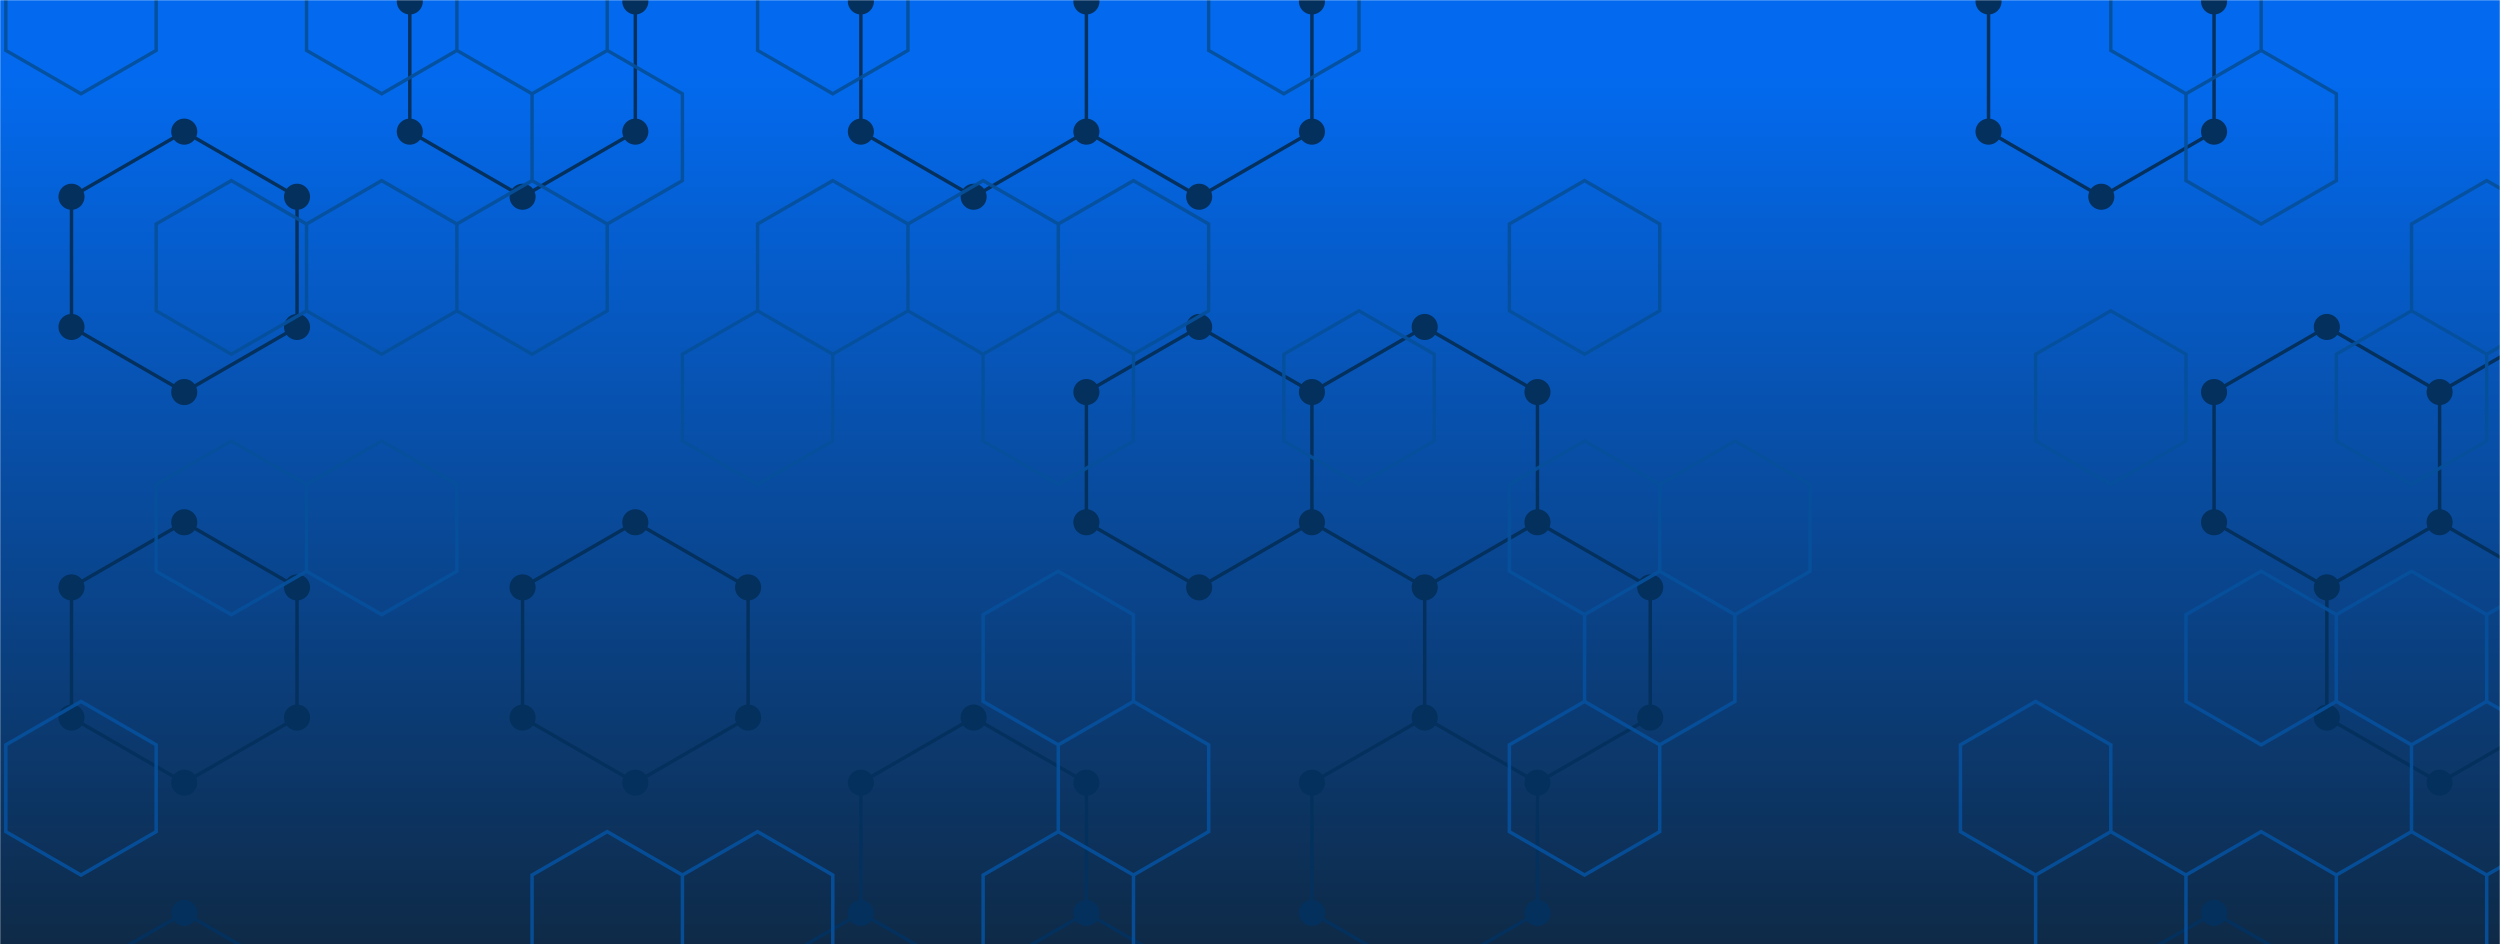 <svg xmlns="http://www.w3.org/2000/svg" version="1.1" xmlns:xlink="http://www.w3.org/1999/xlink" xmlns:svgjs="http://svgjs.dev/svgjs" width="1440" height="544" preserveAspectRatio="none" viewBox="0 0 1440 544"><g mask="url(&quot;#SvgjsMask1564&quot;)" fill="none"><rect width="1440" height="544" x="0" y="0" fill="url(&quot;#SvgjsLinearGradient1565&quot;)"></rect><path d="M106.13 75.83L171.09 113.33L171.09 188.33L106.13 225.83L41.18 188.33L41.18 113.33zM106.13 300.83L171.09 338.33L171.09 413.33L106.13 450.83L41.18 413.33L41.18 338.33zM106.13 525.83L171.09 563.33L171.09 638.33L106.13 675.83L41.18 638.33L41.18 563.33zM301 -36.67L365.95 0.83L365.95 75.83L301 113.33L236.04 75.83L236.04 0.83zM365.95 300.83L430.9 338.33L430.9 413.33L365.95 450.83L301 413.33L301 338.33zM495.86 525.83L560.81 563.33L560.81 638.33L495.86 675.83L430.9 638.33L430.9 563.33zM560.81 -36.67L625.76 0.83L625.76 75.83L560.81 113.33L495.86 75.83L495.86 0.83zM560.81 413.33L625.76 450.83L625.76 525.83L560.81 563.33L495.86 525.83L495.86 450.83zM625.76 525.83L690.72 563.33L690.72 638.33L625.76 675.83L560.81 638.33L560.81 563.33zM690.72 -36.67L755.67 0.83L755.67 75.83L690.72 113.33L625.76 75.83L625.76 0.83zM690.72 188.33L755.67 225.83L755.67 300.83L690.72 338.33L625.76 300.83L625.76 225.83zM820.62 188.33L885.58 225.83L885.58 300.83L820.62 338.33L755.67 300.83L755.67 225.83zM885.58 300.83L950.53 338.33L950.53 413.33L885.58 450.83L820.62 413.33L820.62 338.33zM820.62 413.33L885.58 450.83L885.58 525.83L820.62 563.33L755.67 525.83L755.67 450.83zM1210.35 -36.67L1275.3 0.83L1275.3 75.83L1210.35 113.33L1145.39 75.83L1145.39 0.83zM1275.3 525.83L1340.25 563.33L1340.25 638.33L1275.3 675.83L1210.35 638.33L1210.35 563.33zM1340.26 188.33L1405.21 225.83L1405.21 300.83L1340.26 338.33L1275.3 300.83L1275.3 225.83zM1405.21 300.83L1470.16 338.33L1470.16 413.33L1405.21 450.83L1340.26 413.33L1340.26 338.33zM1470.16 188.33L1535.12 225.83L1535.12 300.83L1470.16 338.33L1405.21 300.83L1405.21 225.83z" stroke="#03305d" stroke-width="2"></path><path d="M98.63 75.83 a7.5 7.5 0 1 0 15 0 a7.5 7.5 0 1 0 -15 0zM163.59 113.33 a7.5 7.5 0 1 0 15 0 a7.5 7.5 0 1 0 -15 0zM163.59 188.33 a7.5 7.5 0 1 0 15 0 a7.5 7.5 0 1 0 -15 0zM98.63 225.83 a7.5 7.5 0 1 0 15 0 a7.5 7.5 0 1 0 -15 0zM33.68 188.33 a7.5 7.5 0 1 0 15 0 a7.5 7.5 0 1 0 -15 0zM33.68 113.33 a7.5 7.5 0 1 0 15 0 a7.5 7.5 0 1 0 -15 0zM98.63 300.83 a7.5 7.5 0 1 0 15 0 a7.5 7.5 0 1 0 -15 0zM163.59 338.33 a7.5 7.5 0 1 0 15 0 a7.5 7.5 0 1 0 -15 0zM163.59 413.33 a7.5 7.5 0 1 0 15 0 a7.5 7.5 0 1 0 -15 0zM98.63 450.83 a7.5 7.5 0 1 0 15 0 a7.5 7.5 0 1 0 -15 0zM33.68 413.33 a7.5 7.5 0 1 0 15 0 a7.5 7.5 0 1 0 -15 0zM33.68 338.33 a7.5 7.5 0 1 0 15 0 a7.5 7.5 0 1 0 -15 0zM98.63 525.83 a7.5 7.5 0 1 0 15 0 a7.5 7.5 0 1 0 -15 0zM163.59 563.33 a7.5 7.5 0 1 0 15 0 a7.5 7.5 0 1 0 -15 0zM163.59 638.33 a7.5 7.5 0 1 0 15 0 a7.5 7.5 0 1 0 -15 0zM98.63 675.83 a7.5 7.5 0 1 0 15 0 a7.5 7.5 0 1 0 -15 0zM33.68 638.33 a7.5 7.5 0 1 0 15 0 a7.5 7.5 0 1 0 -15 0zM33.68 563.33 a7.5 7.5 0 1 0 15 0 a7.5 7.5 0 1 0 -15 0zM293.5 -36.67 a7.5 7.5 0 1 0 15 0 a7.5 7.5 0 1 0 -15 0zM358.45 0.83 a7.5 7.5 0 1 0 15 0 a7.5 7.5 0 1 0 -15 0zM358.45 75.83 a7.5 7.5 0 1 0 15 0 a7.5 7.5 0 1 0 -15 0zM293.5 113.33 a7.5 7.5 0 1 0 15 0 a7.5 7.5 0 1 0 -15 0zM228.54 75.83 a7.5 7.5 0 1 0 15 0 a7.5 7.5 0 1 0 -15 0zM228.54 0.83 a7.5 7.5 0 1 0 15 0 a7.5 7.5 0 1 0 -15 0zM358.45 300.83 a7.5 7.5 0 1 0 15 0 a7.5 7.5 0 1 0 -15 0zM423.4 338.33 a7.5 7.5 0 1 0 15 0 a7.5 7.5 0 1 0 -15 0zM423.4 413.33 a7.5 7.5 0 1 0 15 0 a7.5 7.5 0 1 0 -15 0zM358.45 450.83 a7.5 7.5 0 1 0 15 0 a7.5 7.5 0 1 0 -15 0zM293.5 413.33 a7.5 7.5 0 1 0 15 0 a7.5 7.5 0 1 0 -15 0zM293.5 338.33 a7.5 7.5 0 1 0 15 0 a7.5 7.5 0 1 0 -15 0zM488.36 525.83 a7.5 7.5 0 1 0 15 0 a7.5 7.5 0 1 0 -15 0zM553.31 563.33 a7.5 7.5 0 1 0 15 0 a7.5 7.5 0 1 0 -15 0zM553.31 638.33 a7.5 7.5 0 1 0 15 0 a7.5 7.5 0 1 0 -15 0zM488.36 675.83 a7.5 7.5 0 1 0 15 0 a7.5 7.5 0 1 0 -15 0zM423.4 638.33 a7.5 7.5 0 1 0 15 0 a7.5 7.5 0 1 0 -15 0zM423.4 563.33 a7.5 7.5 0 1 0 15 0 a7.5 7.5 0 1 0 -15 0zM553.31 -36.67 a7.5 7.5 0 1 0 15 0 a7.5 7.5 0 1 0 -15 0zM618.26 0.83 a7.5 7.5 0 1 0 15 0 a7.5 7.5 0 1 0 -15 0zM618.26 75.83 a7.5 7.5 0 1 0 15 0 a7.5 7.5 0 1 0 -15 0zM553.31 113.33 a7.5 7.5 0 1 0 15 0 a7.5 7.5 0 1 0 -15 0zM488.36 75.83 a7.5 7.5 0 1 0 15 0 a7.5 7.5 0 1 0 -15 0zM488.36 0.83 a7.5 7.5 0 1 0 15 0 a7.5 7.5 0 1 0 -15 0zM553.31 413.33 a7.5 7.5 0 1 0 15 0 a7.5 7.5 0 1 0 -15 0zM618.26 450.83 a7.5 7.5 0 1 0 15 0 a7.5 7.5 0 1 0 -15 0zM618.26 525.83 a7.5 7.5 0 1 0 15 0 a7.5 7.5 0 1 0 -15 0zM488.36 450.83 a7.5 7.5 0 1 0 15 0 a7.5 7.5 0 1 0 -15 0zM683.22 563.33 a7.5 7.5 0 1 0 15 0 a7.5 7.5 0 1 0 -15 0zM683.22 638.33 a7.5 7.5 0 1 0 15 0 a7.5 7.5 0 1 0 -15 0zM618.26 675.83 a7.5 7.5 0 1 0 15 0 a7.5 7.5 0 1 0 -15 0zM683.22 -36.67 a7.5 7.5 0 1 0 15 0 a7.5 7.5 0 1 0 -15 0zM748.17 0.83 a7.5 7.5 0 1 0 15 0 a7.5 7.5 0 1 0 -15 0zM748.17 75.83 a7.5 7.5 0 1 0 15 0 a7.5 7.5 0 1 0 -15 0zM683.22 113.33 a7.5 7.5 0 1 0 15 0 a7.5 7.5 0 1 0 -15 0zM683.22 188.33 a7.5 7.5 0 1 0 15 0 a7.5 7.5 0 1 0 -15 0zM748.17 225.83 a7.5 7.5 0 1 0 15 0 a7.5 7.5 0 1 0 -15 0zM748.17 300.83 a7.5 7.5 0 1 0 15 0 a7.5 7.5 0 1 0 -15 0zM683.22 338.33 a7.5 7.5 0 1 0 15 0 a7.5 7.5 0 1 0 -15 0zM618.26 300.83 a7.5 7.5 0 1 0 15 0 a7.5 7.5 0 1 0 -15 0zM618.26 225.83 a7.5 7.5 0 1 0 15 0 a7.5 7.5 0 1 0 -15 0zM813.12 188.33 a7.5 7.5 0 1 0 15 0 a7.5 7.5 0 1 0 -15 0zM878.08 225.83 a7.5 7.5 0 1 0 15 0 a7.5 7.5 0 1 0 -15 0zM878.08 300.83 a7.5 7.5 0 1 0 15 0 a7.5 7.5 0 1 0 -15 0zM813.12 338.33 a7.5 7.5 0 1 0 15 0 a7.5 7.5 0 1 0 -15 0zM943.03 338.33 a7.5 7.5 0 1 0 15 0 a7.5 7.5 0 1 0 -15 0zM943.03 413.33 a7.5 7.5 0 1 0 15 0 a7.5 7.5 0 1 0 -15 0zM878.08 450.83 a7.5 7.5 0 1 0 15 0 a7.5 7.5 0 1 0 -15 0zM813.12 413.33 a7.5 7.5 0 1 0 15 0 a7.5 7.5 0 1 0 -15 0zM878.08 525.83 a7.5 7.5 0 1 0 15 0 a7.5 7.5 0 1 0 -15 0zM813.12 563.33 a7.5 7.5 0 1 0 15 0 a7.5 7.5 0 1 0 -15 0zM748.17 525.83 a7.5 7.5 0 1 0 15 0 a7.5 7.5 0 1 0 -15 0zM748.17 450.83 a7.5 7.5 0 1 0 15 0 a7.5 7.5 0 1 0 -15 0zM1202.85 -36.67 a7.5 7.5 0 1 0 15 0 a7.5 7.5 0 1 0 -15 0zM1267.8 0.83 a7.5 7.5 0 1 0 15 0 a7.5 7.5 0 1 0 -15 0zM1267.8 75.83 a7.5 7.5 0 1 0 15 0 a7.5 7.5 0 1 0 -15 0zM1202.85 113.33 a7.5 7.5 0 1 0 15 0 a7.5 7.5 0 1 0 -15 0zM1137.89 75.83 a7.5 7.5 0 1 0 15 0 a7.5 7.5 0 1 0 -15 0zM1137.89 0.83 a7.5 7.5 0 1 0 15 0 a7.5 7.5 0 1 0 -15 0zM1267.8 525.83 a7.5 7.5 0 1 0 15 0 a7.5 7.5 0 1 0 -15 0zM1332.75 563.33 a7.5 7.5 0 1 0 15 0 a7.5 7.5 0 1 0 -15 0zM1332.75 638.33 a7.5 7.5 0 1 0 15 0 a7.5 7.5 0 1 0 -15 0zM1267.8 675.83 a7.5 7.5 0 1 0 15 0 a7.5 7.5 0 1 0 -15 0zM1202.85 638.33 a7.5 7.5 0 1 0 15 0 a7.5 7.5 0 1 0 -15 0zM1202.85 563.33 a7.5 7.5 0 1 0 15 0 a7.5 7.5 0 1 0 -15 0zM1332.76 188.33 a7.5 7.5 0 1 0 15 0 a7.5 7.5 0 1 0 -15 0zM1397.71 225.83 a7.5 7.5 0 1 0 15 0 a7.5 7.5 0 1 0 -15 0zM1397.71 300.83 a7.5 7.5 0 1 0 15 0 a7.5 7.5 0 1 0 -15 0zM1332.76 338.33 a7.5 7.5 0 1 0 15 0 a7.5 7.5 0 1 0 -15 0zM1267.8 300.83 a7.5 7.5 0 1 0 15 0 a7.5 7.5 0 1 0 -15 0zM1267.8 225.83 a7.5 7.5 0 1 0 15 0 a7.5 7.5 0 1 0 -15 0zM1462.66 338.33 a7.5 7.5 0 1 0 15 0 a7.5 7.5 0 1 0 -15 0zM1462.66 413.33 a7.5 7.5 0 1 0 15 0 a7.5 7.5 0 1 0 -15 0zM1397.71 450.83 a7.5 7.5 0 1 0 15 0 a7.5 7.5 0 1 0 -15 0zM1332.76 413.33 a7.5 7.5 0 1 0 15 0 a7.5 7.5 0 1 0 -15 0zM1462.66 188.33 a7.5 7.5 0 1 0 15 0 a7.5 7.5 0 1 0 -15 0zM1527.62 225.83 a7.5 7.5 0 1 0 15 0 a7.5 7.5 0 1 0 -15 0zM1527.62 300.83 a7.5 7.5 0 1 0 15 0 a7.5 7.5 0 1 0 -15 0z" fill="#03305d"></path><path d="M46.65 -45.97L89.95 -20.97L89.95 29.03L46.65 54.03L3.35 29.03L3.35 -20.97zM46.65 404.03L89.95 429.03L89.95 479.03L46.65 504.03L3.35 479.03L3.35 429.03zM133.25 104.03L176.56 129.03L176.56 179.03L133.25 204.03L89.95 179.03L89.95 129.03zM133.25 254.03L176.56 279.03L176.56 329.03L133.25 354.03L89.95 329.03L89.95 279.03zM219.86 -45.97L263.16 -20.97L263.16 29.03L219.86 54.03L176.56 29.03L176.56 -20.97zM219.86 104.03L263.16 129.03L263.16 179.03L219.86 204.03L176.56 179.03L176.56 129.03zM219.86 254.03L263.16 279.03L263.16 329.03L219.86 354.03L176.56 329.03L176.56 279.03zM306.46 -45.97L349.77 -20.97L349.77 29.03L306.46 54.03L263.16 29.03L263.16 -20.97zM349.77 29.03L393.07 54.03L393.07 104.03L349.77 129.03L306.46 104.03L306.46 54.03zM306.46 104.03L349.77 129.03L349.77 179.03L306.46 204.03L263.16 179.03L263.16 129.03zM349.77 479.03L393.07 504.03L393.07 554.03L349.77 579.03L306.46 554.03L306.46 504.03zM436.37 179.03L479.68 204.03L479.68 254.03L436.37 279.03L393.07 254.03L393.07 204.03zM436.37 479.03L479.68 504.03L479.68 554.03L436.37 579.03L393.07 554.03L393.07 504.03zM479.68 -45.97L522.98 -20.97L522.98 29.03L479.68 54.03L436.37 29.03L436.37 -20.97zM479.68 104.03L522.98 129.03L522.98 179.03L479.68 204.03L436.37 179.03L436.37 129.03zM566.28 104.03L609.58 129.03L609.58 179.03L566.28 204.03L522.98 179.03L522.98 129.03zM609.58 179.03L652.88 204.03L652.88 254.03L609.58 279.03L566.28 254.03L566.28 204.03zM609.58 329.03L652.88 354.03L652.88 404.03L609.58 429.03L566.28 404.03L566.28 354.03zM609.58 479.03L652.88 504.03L652.88 554.03L609.58 579.03L566.28 554.03L566.28 504.03zM652.88 104.03L696.19 129.03L696.19 179.03L652.88 204.03L609.58 179.03L609.58 129.03zM652.88 404.03L696.19 429.03L696.19 479.03L652.88 504.03L609.58 479.03L609.58 429.03zM739.49 -45.97L782.79 -20.97L782.79 29.03L739.49 54.03L696.19 29.03L696.19 -20.97zM782.79 179.03L826.1 204.03L826.1 254.03L782.79 279.03L739.49 254.03L739.49 204.03zM912.7 104.03L956 129.03L956 179.03L912.7 204.03L869.4 179.03L869.4 129.03zM912.7 254.03L956 279.03L956 329.03L912.7 354.03L869.4 329.03L869.4 279.03zM956 329.03L999.31 354.03L999.31 404.03L956 429.03L912.7 404.03L912.7 354.03zM912.7 404.03L956 429.03L956 479.03L912.7 504.03L869.4 479.03L869.4 429.03zM999.31 254.03L1042.61 279.03L1042.61 329.03L999.31 354.03L956 329.03L956 279.03zM1215.82 179.03L1259.12 204.03L1259.12 254.03L1215.82 279.03L1172.52 254.03L1172.52 204.03zM1172.52 404.03L1215.82 429.03L1215.82 479.03L1172.52 504.03L1129.21 479.03L1129.21 429.03zM1215.82 479.03L1259.12 504.03L1259.12 554.03L1215.82 579.03L1172.52 554.03L1172.52 504.03zM1259.12 -45.97L1302.42 -20.97L1302.42 29.03L1259.12 54.03L1215.82 29.03L1215.82 -20.97zM1302.42 29.03L1345.73 54.03L1345.73 104.03L1302.42 129.03L1259.12 104.03L1259.12 54.03zM1302.42 329.03L1345.73 354.03L1345.73 404.03L1302.42 429.03L1259.12 404.03L1259.12 354.03zM1302.42 479.03L1345.73 504.03L1345.73 554.03L1302.42 579.03L1259.12 554.03L1259.12 504.03zM1389.03 179.03L1432.33 204.03L1432.33 254.03L1389.03 279.03L1345.73 254.03L1345.73 204.03zM1389.03 329.03L1432.33 354.03L1432.33 404.03L1389.03 429.03L1345.73 404.03L1345.73 354.03zM1389.03 479.03L1432.33 504.03L1432.33 554.03L1389.03 579.03L1345.73 554.03L1345.73 504.03zM1432.33 104.03L1475.63 129.03L1475.63 179.03L1432.33 204.03L1389.03 179.03L1389.03 129.03zM1475.63 329.03L1518.94 354.03L1518.94 404.03L1475.63 429.03L1432.33 404.03L1432.33 354.03zM1432.33 404.03L1475.63 429.03L1475.63 479.03L1432.33 504.03L1389.03 479.03L1389.03 429.03z" stroke="rgba(6, 80, 156, 0.93)" stroke-width="2"></path></g><defs><mask id="SvgjsMask1564"><rect width="1440" height="544" fill="#ffffff"></rect></mask><linearGradient x1="50%" y1="100%" x2="50%" y2="0%" gradientUnits="userSpaceOnUse" id="SvgjsLinearGradient1565"><stop stop-color="#0e2a47" offset="0"></stop><stop stop-color="rgba(3, 106, 239, 1)" offset="0.92"></stop><stop stop-color="rgba(3, 106, 239, 1)" offset="0.93"></stop><stop stop-color="rgba(3, 106, 239, 1)" offset="0.96"></stop><stop stop-color="rgba(3, 106, 239, 1)" offset="0.97"></stop><stop stop-color="rgba(3, 106, 239, 1)" offset="1"></stop></linearGradient></defs></svg>